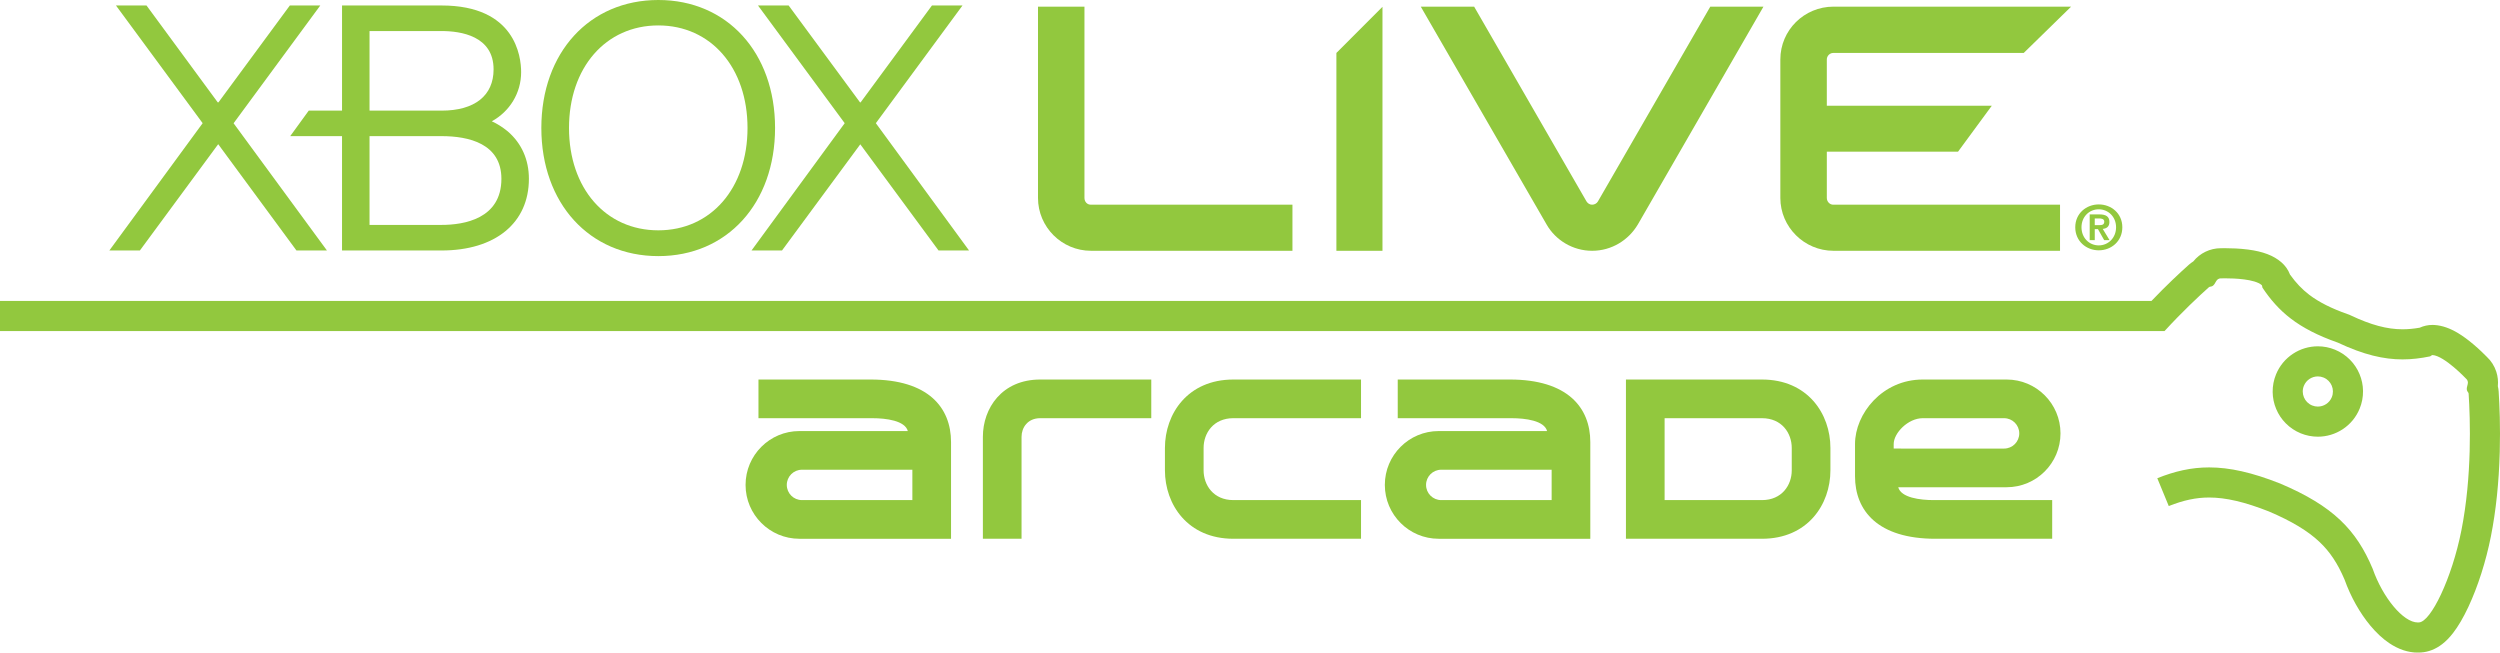 <?xml version="1.0" encoding="utf-8"?>
<!-- Generator: Adobe Illustrator 26.5.0, SVG Export Plug-In . SVG Version: 6.00 Build 0)  -->
<svg version="1.1" id="Layer_1" xmlns="http://www.w3.org/2000/svg" xmlns:xlink="http://www.w3.org/1999/xlink" x="0px" y="0px"
	 viewBox="0 0 3839 1002.07" style="enable-background:new 0 0 3839 1002.07;" xml:space="preserve">
<style type="text/css">
	.st0{fill:#FFFFFF;}
	.st1{fill:#92C83E;}
	.st2{fill:url(#SVGID_1_);}
	.st3{fill:url(#SVGID_00000125587649737490738380000012235878975670918586_);}
</style>
<g>
	<g>
		<path class="st1" d="M358.7,189.26l143.35,195.38h-46.82L335.07,221.41L214.81,384.64h-46.89L311.2,189.16L178.07,8.42h46.91
			c0,0,94.67,128.57,109.5,148.93l0.29-0.34l0.16,0.34l0.14-0.34l0.28,0.34C350.25,136.99,445.08,8.42,445.08,8.42h46.74
			L358.7,189.26"/>
		<path class="st1" d="M1010.94,0C905.15,0,831.29,80.77,831.29,196.5c0,115.68,73.86,196.78,179.65,196.78
			c105.67,0,179.25-81.1,179.25-196.78C1190.19,80.77,1116.61,0,1010.94,0z M1010.94,353.69c-80.87,0-137.17-64.56-137.17-157.19
			c0-92.59,56.3-157.45,137.17-157.45c80.69,0,136.95,64.86,136.95,157.45C1147.89,289.13,1091.63,353.69,1010.94,353.69z"/>
		<path class="st1" d="M779.65,201.71c-8.07-6.62-16.45-11.83-24.43-15.45c27.19-14.97,45.03-43.02,45.03-75.52
			c0-23.98-8.88-102.32-122.16-102.32H525.23v161.46H474.1l-28.44,39.16h79.56v175.6h152.86c82.58,0,134.1-42.27,134.1-110.06
			C812.19,245.16,800.91,220,779.65,201.71z M567.46,47.68c17.03,0,110.63,0,110.63,0c29.76,0,79.86,7.56,79.86,58.86
			c0,40.39-29.13,63.34-79.86,63.34c0,0-93.6,0-110.63,0V47.68z M678.09,345.37c0,0-93.6,0-110.63,0V209.04
			c17.03,0,110.63,0,110.63,0c41.77,0,91.87,11.49,91.87,65.55C769.96,336.16,712.23,345.38,678.09,345.37z"/>
		<path class="st1" d="M1488.08,384.64l-143.13-195.48L1478.01,8.42h-46.92c0,0-94.22,127.85-109.47,148.7l-0.16-0.11l-0.25,0.48
			l-0.59-0.48l-0.07,0.04c-15.47-21.01-109.5-148.63-109.5-148.63h-47.05l133.13,180.74l-143.1,195.48h46.82l120.22-163.05
			l120.17,163.05H1488.08z"/>
	</g>
	<g>
		<path class="st1" d="M3836.95,601.38c-0.19-3-0.65-5.78-1.26-8.33c0.76-7.45-0.03-14.99-2.37-22.21
			c-2.86-8.84-7.89-16.71-14.64-22.98c-3.31-3.39-11.26-11.33-21.03-19.54c-7.93-6.67-15.51-12.22-22.55-16.49
			c-12.81-7.78-24.77-11.95-36.55-12.75c-1.07-0.07-2.17-0.11-3.24-0.11c-6.81,0-13.39,1.43-19.66,4.26
			c-9.51,1.65-18,2.43-26.31,2.43c-23.75,0-48.31-6.58-79.62-21.34l-2.16-1.02l-2.26-0.79c-25.03-8.77-44.43-18.55-59.29-29.89
			c-10.96-8.36-20.21-18.05-29.44-30.93c-2.86-7.44-7.34-13.8-13.37-18.99c-11.97-10.3-28.2-16.49-51.08-19.47
			c-13.1-1.71-26.15-2.07-34.79-2.07c-2.31,0-4.19,0.03-5.54,0.05c-0.49-0.01-0.99-0.02-1.48-0.02c-16.63,0-32.13,7.59-42.32,20.3
			c-2.38,1.48-4.63,3.16-6.74,5.05c-13.86,12.37-34.49,31.58-57.46,55.62H0v18.5v27.73h3262.41l0,0h61.43
			c27.41-29.9,52.76-53.58,68.19-67.35c1.32-1.17,3.34-0.57,5.54-1.88c2.05-1.23,3.65-3.8,5.7-7.55c1.42-2.6,4.13-4.18,7.04-4.18
			c0.3,0,0.59,0.02,0.89,0.05c0,0,2.33-0.08,6.12-0.08c13.38,0,44.88,1.03,55.72,10.35c0.93,0.8,0.71,3.3,1.32,4.21
			c24.16,35.99,53.58,62.44,115.65,84.19c39.74,18.73,70.57,25.75,99.32,25.75c14.29,0,28.06-1.73,42.16-4.62
			c1.05-0.22,2.61-2.07,3.82-2.07c0.03,0,0.05,0,0.08,0c18.3,1.23,51.28,36.06,51.28,36.06c2.56,2.01,3.65,5.38,2.76,8.51
			c-1.17,4.1-1.84,7.06-1.23,9.38c0.65,2.48,2.51,3.46,2.63,5.22c2.5,38.68,5.45,126.59-11.13,210.17
			c-14.6,73.63-46.9,140.48-65.18,141.23c-0.57,0.05-1.14,0.08-1.72,0.08c-22.57,0-53.95-38.56-69.25-82.24
			c-0.05-0.15-0.11-0.31-0.18-0.46c-24.92-59.04-60.09-95.94-141.96-130.65c-43.11-17.04-77.58-24.75-109.09-24.75
			c-27.53,0-52.8,5.89-79.58,16.6l17.62,42.75c22.75-9.04,42.03-13.12,61.96-13.12c25.58,0,54.68,6.77,91.57,21.31
			c35.2,14.97,60.02,29.91,78.09,47.01c15.86,15,27.72,32.87,38.37,57.82c9.28,26.03,23.3,51.05,39.58,70.6
			c9.21,11.05,18.89,20.05,28.78,26.74c14.37,9.71,29.2,14.64,44.09,14.64c1.62,0,3.26-0.06,4.88-0.18
			c11.49-0.73,22.4-5.01,32.44-12.72c5.85-4.49,11.34-10.09,16.79-17.12c7.93-10.24,15.82-23.69,23.44-39.95
			c14.72-31.42,27.04-69.98,34.7-108.56c7.72-38.93,12.29-82.55,13.58-129.64C3839.69,655.18,3838.3,622.22,3836.95,601.38z"/>
		<path class="st1" d="M3532.98,665.4c8.4,3.44,17.24,5.18,26.29,5.18c13.6,0,26.81-3.96,38.19-11.45
			c11.71-7.71,20.71-18.65,26.03-31.64c3.54-8.65,5.28-17.76,5.18-27.08c-0.1-8.98-1.92-17.73-5.39-26.03s-8.44-15.73-14.77-22.1
			c-6.57-6.61-14.28-11.76-22.93-15.31c-8.4-3.44-17.24-5.18-26.29-5.18h0h0h0c-13.6,0-26.81,3.96-38.18,11.45
			c-11.71,7.71-20.71,18.65-26.03,31.64c-3.54,8.65-5.29,17.76-5.18,27.08c0.1,8.98,1.92,17.73,5.39,26.03
			c3.47,8.29,8.44,15.73,14.77,22.1C3516.62,656.7,3524.34,661.85,3532.98,665.4z M3537.85,592.41
			c3.67-8.96,12.32-14.39,21.44-14.39c2.92,0,5.9,0.56,8.77,1.73c11.84,4.85,17.5,18.37,12.65,30.21
			c-3.67,8.96-12.32,14.39-21.44,14.39c-2.92,0-5.9-0.56-8.77-1.73C3538.67,617.77,3533.01,604.24,3537.85,592.41z"/>
	</g>
	<g id="live_00000146464879963210900880000002401417940972668339_">
		<path class="st1" d="M1665.3,303.99V10.2h-71.35v293.78c0,44.59,36.49,81.12,81.35,81.12h309.38v-70.79h-309.66
			C1669.45,314.33,1665.3,309.83,1665.3,303.99z"/>
		<polygon class="st1" points="2052.16,385.11 2122.93,385.11 2122.93,10.49 2052.16,81.32 		"/>
		<path class="st1" d="M2453.77,309.31c-1.68,3.04-5.29,5.02-8.92,5.02c-3.63,0-6.69-1.98-8.61-5.02L2263.68,10.2h-81.94
			l193.19,334.48c13.63,23.97,40.1,40.43,69.92,40.43c30.1,0,56.05-16.47,70.24-40.43L2707.97,10.2h-81.65L2453.77,309.31z"/>
		<path class="st1" d="M2805.27,303.99v-71.06h201.47l51.84-70.54h-253.32V91.32c0-5.55,4.7-10,9.72-10h292.65l72.78-71.11h-364.89
			c-44.86,0-81.62,35.98-81.62,81.11v212.67c0,44.59,36.76,81.12,81.62,81.12h347.86v-70.79h-348.4
			C2809.97,314.33,2805.27,309.83,2805.27,303.99z"/>
	</g>
	<g id="arcade_00000050620916252703403110000013146741429567284398_">
		<path class="st1" d="M1336.95,582.8H1164.7v59.38h174.94c20.96,0,50.13,3.7,54.42,19.75h-166.46c-45.67,0-82.7,37.03-82.7,82.7v0
			c0,45.67,37.03,82.7,82.7,82.7h173.44h56.69h2.69v-148.5C1460.41,625.79,1425.34,582.8,1336.95,582.8z M1231.51,767.95
			c-12.88,0-23.32-10.44-23.32-23.32l0,0c0-12.88,10.44-23.32,23.32-23.32h169.52v46.64H1231.51z"/>
		<path class="st1" d="M2318.61,582.8h-172.25v59.38h174.94c20.96,0,50.13,3.7,54.42,19.75h-166.46c-45.67,0-82.7,37.03-82.7,82.7v0
			c0,45.67,37.03,82.7,82.7,82.7h173.44h56.69h2.69v-148.5C2442.07,625.79,2407,582.8,2318.61,582.8z M2213.17,767.95
			c-12.88,0-23.32-10.44-23.32-23.32l0,0c0-12.88,10.44-23.32,23.32-23.32h169.52v46.64H2213.17z"/>
		<path class="st1" d="M1509.31,670.81v156.52h59.38V670.81h0c0-14.31,9.54-28.63,28.63-28.63h170.58V582.8h-170.58
			C1538.65,582.8,1509.31,626.8,1509.31,670.81z"/>
		<path class="st1" d="M1788.87,687.89v34.34c0,52.55,35.03,105.09,105.09,105.09h196.02v-59.38h-196.02v0
			c-30.48,0-45.72-22.86-45.72-45.72v-34.34c0-22.86,15.24-45.72,45.72-45.72v0h196.02V582.8h-196.02
			C1823.9,582.8,1788.87,635.35,1788.87,687.89z"/>
		<path class="st1" d="M2705.7,582.8h-149.52h-46.5h-12.88v244.52h12.88h46.5h149.52c70.06,0,105.09-52.55,105.09-105.09v-34.34
			C2810.79,635.35,2775.76,582.8,2705.7,582.8z M2751.41,722.23c0,22.86-15.24,45.72-45.72,45.72v0h-149.52V642.18h149.52v0
			c30.48,0,45.72,22.86,45.72,45.72V722.23z"/>
		<path class="st1" d="M3164.09,665.5L3164.09,665.5c0-45.67-37.03-82.7-82.7-82.7h-85.57v0h-43.3c0,0,0,0,0,0
			c-62.1,0-103.95,52.48-103.95,99.06v49.44c0,53.03,35.07,96.03,123.46,96.03h179.31v-59.38h-182c-20.96,0-50.13-3.7-54.42-19.75
			h166.46C3127.06,748.2,3164.09,711.17,3164.09,665.5z M2907.95,688.82v-6.96l0,0c0-16.89,22.06-39.68,44.57-39.68v0h64.31v0h60.63
			c12.88,0,23.32,10.44,23.32,23.32s-10.44,23.32-23.32,23.32H2907.95z"/>
	</g>
	<path class="st1" d="M3222.86,313.91c19.22,0,36.19,13.73,36.19,35.09c0,21.45-16.98,35.39-36.19,35.39
		c-19.06,0-36.1-13.94-36.1-35.39C3186.77,327.64,3203.8,313.91,3222.86,313.91 M3222.86,376.82c14.65,0,26.58-11.65,26.58-27.82
		c0-16.02-11.94-27.59-26.58-27.59c-14.79,0-26.52,11.58-26.52,27.59C3196.34,365.17,3208.07,376.82,3222.86,376.82z
		 M3208.92,329.22h14.81c9.94,0,15.48,3.13,15.48,11.67c0,7.34-4.6,10.15-10.28,10.59l10.49,17.25h-8.27l-9.51-16.86h-4.93v16.86
		h-7.77V329.22z M3216.69,345.72h7.03c4.37,0,7.58-0.7,7.58-5.42c0-4.2-4.47-4.87-8.01-4.87h-6.6V345.72L3216.69,345.72z"/>
</g>
</svg>
